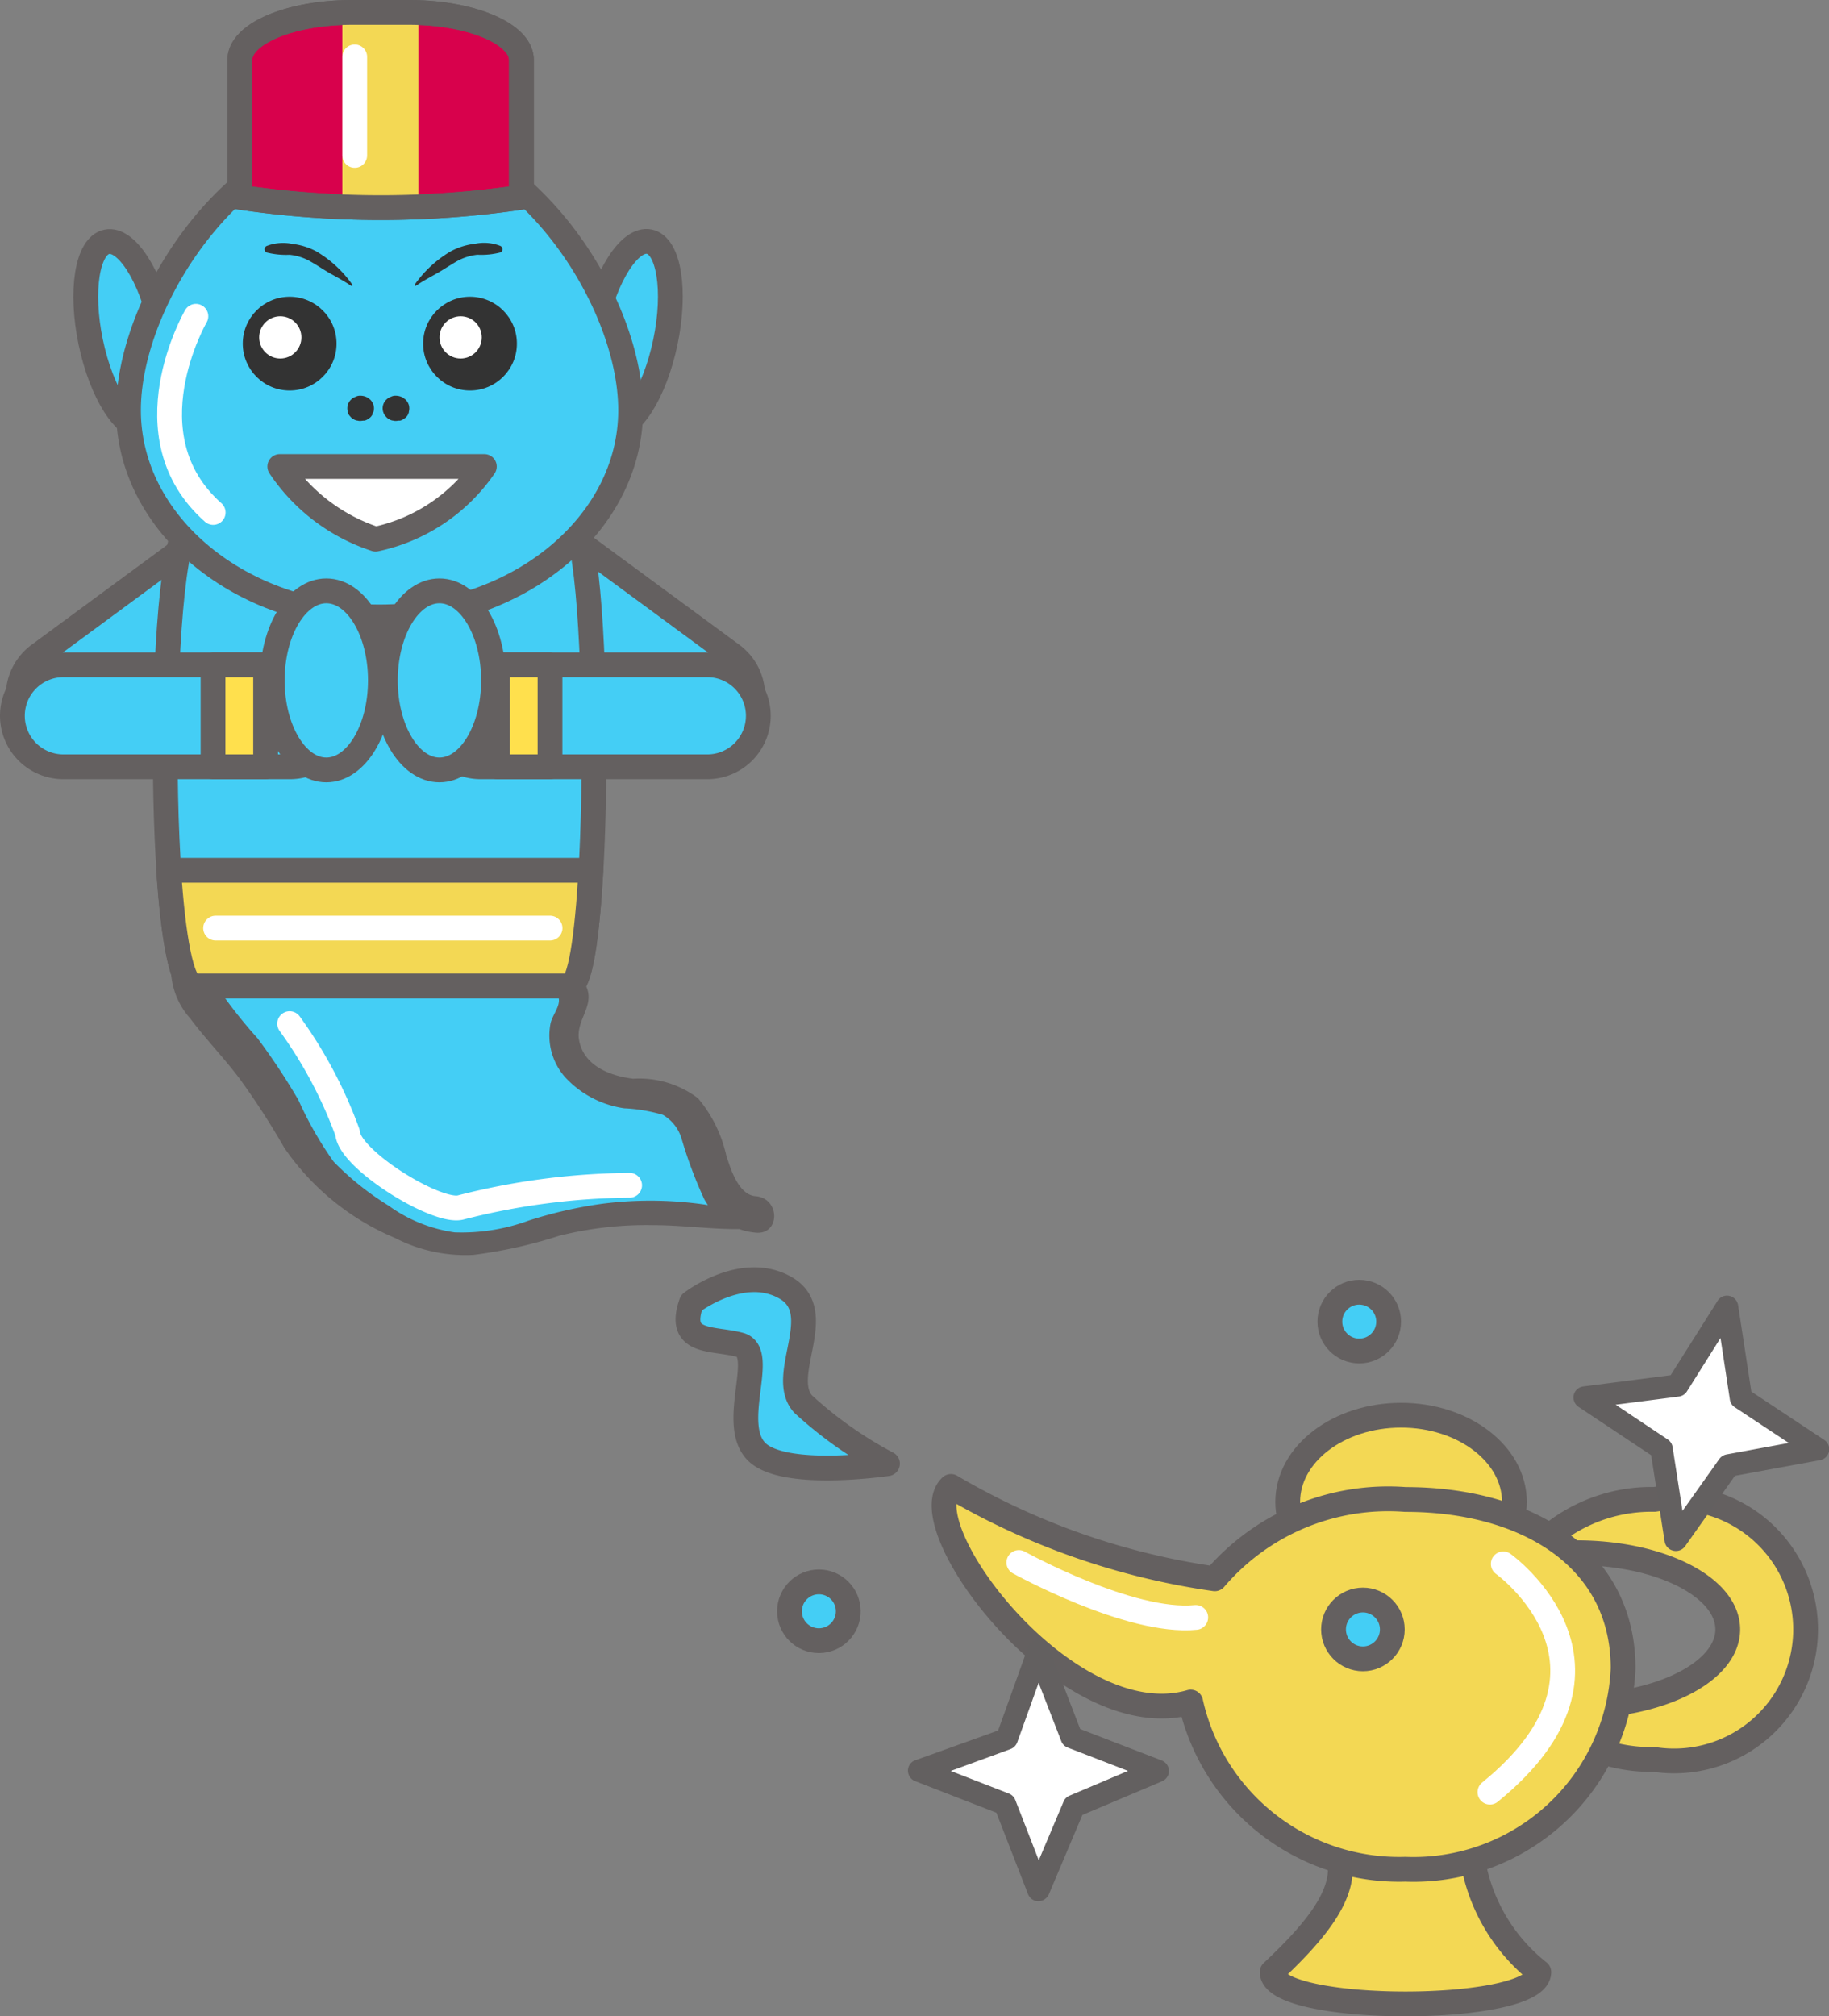 <svg xmlns="http://www.w3.org/2000/svg" width="36.903" height="40.674" viewBox="0 0 36.903 40.674">
  <rect x="0" y="0" width="36.903" height="40.674" fill="#808080" stroke="none"/>
  <g id="genio" transform="translate(-345.37 -220.06)">
    <path id="Path_32729" data-name="Path 32729" d="M400.411,323.406s1.031-.8,1.9-.3-.169,1.773.356,2.346a8.138,8.138,0,0,0,1.7,1.2s-2.142.321-2.663-.264.232-1.983-.314-2.132S400.112,324.252,400.411,323.406Z" transform="translate(-41.091 -77.067)" fill="#44cef5" stroke="#646060" stroke-linecap="round" stroke-linejoin="round" stroke-miterlimit="10" stroke-width="0.5"/>
    <path id="Path_32730" data-name="Path 32730" d="M471.008,340.74a3.21,3.21,0,0,0-2.528,1.156,5.882,5.882,0,0,1,.959-.08c1.684,0,3.049.692,3.049,1.547s-1.365,1.547-3.049,1.547a5.66,5.66,0,0,1-.959-.08,3.2,3.2,0,0,0,2.528,1.156,2.653,2.653,0,1,0,0-5.246Z" transform="translate(-92.258 -90.434)" fill="#f3d854" stroke="#646060" stroke-linecap="round" stroke-linejoin="round" stroke-miterlimit="10" stroke-width="0.5"/>
    <ellipse id="Ellipse_7651" data-name="Ellipse 7651" cx="2.287" cy="1.749" rx="2.287" ry="1.749" transform="translate(371.352 248.608)" fill="#f3d854" stroke="#646060" stroke-linecap="round" stroke-linejoin="round" stroke-miterlimit="10" stroke-width="0.5"/>
    <path id="Path_32731" data-name="Path 32731" d="M447.67,364.978c.852-.8,1.532-1.592,1.345-2.329l1.345-2.329,1.345,2.329a3.638,3.638,0,0,0,1.345,2.329C453.05,365.835,447.67,365.835,447.67,364.978Z" transform="translate(-76.632 -105.137)" fill="#f3d854" stroke="#646060" stroke-linecap="round" stroke-linejoin="round" stroke-miterlimit="10" stroke-width="0.5"/>
    <path id="Path_32732" data-name="Path 32732" d="M434.8,343.359a4.233,4.233,0,0,1-4.394,4.053,4.307,4.307,0,0,1-4.331-3.373c-2.483.722-5.684-3.562-4.837-4.349a14.513,14.513,0,0,0,5.323,1.863,4.6,4.6,0,0,1,3.846-1.6C432.836,339.952,434.8,341.122,434.8,343.359Z" transform="translate(-56.681 -89.645)" fill="#f3d854" stroke="#646060" stroke-linecap="round" stroke-linejoin="round" stroke-miterlimit="10" stroke-width="0.5"/>
    <path id="Path_32733" data-name="Path 32733" d="M465.579,345.96s2.869,2.057-.269,4.605" transform="translate(-89.878 -94.353)" fill="none" stroke="#fff" stroke-linecap="round" stroke-linejoin="round" stroke-miterlimit="10" stroke-width="0.5"/>
    <g id="Group_18522" data-name="Group 18522" transform="translate(345.62 220.31)">
      <ellipse id="Ellipse_7652" data-name="Ellipse 7652" cx="1.913" cy="0.73" rx="1.913" ry="0.73" transform="matrix(0.204, -0.979, 0.979, 0.204, 11.356, 8.222)" fill="#44cef5" stroke="#646060" stroke-linecap="round" stroke-linejoin="round" stroke-miterlimit="10" stroke-width="0.5"/>
      <ellipse id="Ellipse_7653" data-name="Ellipse 7653" cx="0.73" cy="1.913" rx="0.73" ry="1.913" transform="matrix(0.979, -0.204, 0.204, 0.979, 1.19, 4.777)" fill="#44cef5" stroke="#646060" stroke-linecap="round" stroke-linejoin="round" stroke-miterlimit="10" stroke-width="0.5"/>
      <g id="Group_18511" data-name="Group 18511" transform="translate(3.176 17.997)">
        <path id="Path_32734" data-name="Path 32734" d="M371.333,299.784a10.9,10.9,0,0,0-3.642-.022,8.091,8.091,0,0,1-2.376.466,4.655,4.655,0,0,1-2.274-1.116,3,3,0,0,1-.468-.4,3.548,3.548,0,0,1-.426-.67,13.1,13.1,0,0,0-1.582-2.284,1.678,1.678,0,0,1-.583-1.193,1.079,1.079,0,0,1,.817-.829,3.687,3.687,0,0,1,1.228-.047c.966.057,1.938.02,2.9.152a4.694,4.694,0,0,1,2.628,1.118.553.553,0,0,1,.184.281c.027.169-.092.324-.159.481a1.011,1.011,0,0,0,.359,1.118,2.149,2.149,0,0,0,1.178.391,1.9,1.9,0,0,1,.555.092c.471.194.628.765.77,1.25s.441,1.044.946,1.061" transform="translate(-359.576 -293.386)" fill="#44cef5"/>
        <g id="Group_18510" data-name="Group 18510">
          <path id="Path_32735" data-name="Path 32735" d="M370.166,298.83a7.665,7.665,0,0,0-3.1-.227,8.825,8.825,0,0,0-1.452.334,3.931,3.931,0,0,1-1.5.239,2.993,2.993,0,0,1-1.33-.538,5.8,5.8,0,0,1-1.111-.889,7.3,7.3,0,0,1-.707-1.238,13.074,13.074,0,0,0-.827-1.25,9.8,9.8,0,0,1-.869-1.116c-.229-.426.02-.757.416-.934a3.594,3.594,0,0,1,1.564-.065c.543.022,1.089.025,1.631.057a5.79,5.79,0,0,1,2.772.742,1.84,1.84,0,0,1,.526.421c.13.187-.08.391-.127.59a1.27,1.27,0,0,0,.286,1.083,2.016,2.016,0,0,0,1.2.635,3.249,3.249,0,0,1,.78.132.833.833,0,0,1,.371.461,8.845,8.845,0,0,0,.463,1.24,1.315,1.315,0,0,0,1.036.675c.5.05.5-.695,0-.735-.346-.027-.508-.56-.593-.827a2.694,2.694,0,0,0-.568-1.148,1.96,1.96,0,0,0-1.308-.394c-.466-.057-1-.259-1.093-.782-.075-.431.386-.732.095-1.168a2.89,2.89,0,0,0-1.121-.842,7.317,7.317,0,0,0-2.959-.623c-.585-.025-1.171-.022-1.754-.055a4.207,4.207,0,0,0-1.549.052,1.42,1.42,0,0,0-.919.9,1.518,1.518,0,0,0,.361,1.3c.316.421.685.8,1,1.22a15.455,15.455,0,0,1,.9,1.392,5.1,5.1,0,0,0,2.234,1.818,3.1,3.1,0,0,0,1.577.341,9.447,9.447,0,0,0,1.736-.386,7.232,7.232,0,0,1,1.893-.214c.67,0,1.335.112,2.005.07.172-.017.212-.224.05-.274Z" transform="translate(-358.369 -292.564)" fill="#646060"/>
        </g>
      </g>
      <path id="Path_32736" data-name="Path 32736" d="M381.5,261.433l4.045,2.976a1.027,1.027,0,0,0,1.437-.219h0a1.027,1.027,0,0,0-.219-1.437l-4.045-2.976a1.027,1.027,0,0,0-1.437.219h0A1.027,1.027,0,0,0,381.5,261.433Z" transform="translate(-372.245 -249.796)" fill="#44cef5" stroke="#646060" stroke-linecap="round" stroke-linejoin="round" stroke-miterlimit="10" stroke-width="0.5"/>
      <path id="Path_32737" data-name="Path 32737" d="M351.769,261.433l-4.045,2.976a1.027,1.027,0,0,1-1.437-.219h0a1.027,1.027,0,0,1,.219-1.437l4.043-2.976a1.027,1.027,0,0,1,1.437.219h0A1.027,1.027,0,0,1,351.769,261.433Z" transform="translate(-345.97 -249.796)" fill="#44cef5" stroke="#646060" stroke-linecap="round" stroke-linejoin="round" stroke-miterlimit="10" stroke-width="0.5"/>
      <path id="Path_32738" data-name="Path 32738" d="M358.573,261.35h7.577c.658,0,.658,9.415,0,9.415h-7.577C357.8,270.765,357.8,261.35,358.573,261.35Z" transform="translate(-354.909 -251.128)" fill="#44cef5" stroke="#646060" stroke-linecap="round" stroke-linejoin="round" stroke-miterlimit="10" stroke-width="0.5"/>
      <path id="Path_32739" data-name="Path 32739" d="M351.222,275.207h-4.573a1.029,1.029,0,0,1-1.029-1.029h0a1.029,1.029,0,0,1,1.029-1.029h4.573a1.029,1.029,0,0,1,1.029,1.029h0A1.031,1.031,0,0,1,351.222,275.207Z" transform="translate(-345.62 -259.989)" fill="#44cef5" stroke="#646060" stroke-linecap="round" stroke-linejoin="round" stroke-miterlimit="10" stroke-width="0.5"/>
      <rect id="Rectangle_8968" data-name="Rectangle 8968" width="1.061" height="2.057" transform="translate(4.048 13.161)" fill="#ffe04d" stroke="#646060" stroke-linecap="round" stroke-linejoin="round" stroke-miterlimit="10" stroke-width="0.5"/>
      <path id="Path_32740" data-name="Path 32740" d="M380.449,275.207h4.573a1.029,1.029,0,0,0,1.029-1.029h0a1.029,1.029,0,0,0-1.029-1.029h-4.573a1.029,1.029,0,0,0-1.029,1.029h0A1.029,1.029,0,0,0,380.449,275.207Z" transform="translate(-371.001 -259.989)" fill="#44cef5" stroke="#646060" stroke-linecap="round" stroke-linejoin="round" stroke-miterlimit="10" stroke-width="0.5"/>
      <rect id="Rectangle_8969" data-name="Rectangle 8969" width="1.061" height="2.057" transform="translate(9.786 13.161)" fill="#ffe04d" stroke="#646060" stroke-linecap="round" stroke-linejoin="round" stroke-miterlimit="10" stroke-width="0.5"/>
      <path id="Path_32741" data-name="Path 32741" d="M365.153,235.454c0,2.3-2.269,4.17-5.066,4.17s-5.066-1.866-5.066-4.17,2.269-5.664,5.066-5.664S365.153,233.15,365.153,235.454Z" transform="translate(-352.679 -227.429)" fill="#44cef5" stroke="#646060" stroke-linecap="round" stroke-linejoin="round" stroke-miterlimit="10" stroke-width="0.5"/>
      <g id="Group_18512" data-name="Group 18512" transform="translate(4.648 5.736)">
        <circle id="Ellipse_7654" data-name="Ellipse 7654" cx="0.946" cy="0.946" r="0.946" fill="#333"/>
        <circle id="Ellipse_7655" data-name="Ellipse 7655" cx="0.426" cy="0.426" r="0.426" transform="translate(0.331 0.394)" fill="#fff"/>
      </g>
      <g id="Group_18513" data-name="Group 18513" transform="translate(8.287 5.736)">
        <circle id="Ellipse_7656" data-name="Ellipse 7656" cx="0.946" cy="0.946" r="0.946" fill="#333"/>
        <circle id="Ellipse_7657" data-name="Ellipse 7657" cx="0.426" cy="0.426" r="0.426" transform="translate(0.331 0.394)" fill="#fff"/>
      </g>
      <path id="Path_32742" data-name="Path 32742" d="M367.28,257.09h4.127a3.554,3.554,0,0,1-2.194,1.465A3.717,3.717,0,0,1,367.28,257.09Z" transform="translate(-361.885 -247.929)" fill="#fff" stroke="#646060" stroke-linecap="round" stroke-linejoin="round" stroke-miterlimit="10" stroke-width="0.5"/>
      <ellipse id="Ellipse_7658" data-name="Ellipse 7658" cx="1.091" cy="1.806" rx="1.091" ry="1.806" transform="translate(5.243 11.669)" fill="#44cef5" stroke="#646060" stroke-linecap="round" stroke-linejoin="round" stroke-miterlimit="10" stroke-width="0.5"/>
      <ellipse id="Ellipse_7659" data-name="Ellipse 7659" cx="1.091" cy="1.806" rx="1.091" ry="1.806" transform="translate(7.525 11.669)" fill="#44cef5" stroke="#646060" stroke-linecap="round" stroke-linejoin="round" stroke-miterlimit="10" stroke-width="0.5"/>
      <path id="Path_32743" data-name="Path 32743" d="M358.28,289.79c.09,1.338.259,2.331.511,2.331h7.577c.214,0,.356-.994.431-2.331Z" transform="translate(-355.127 -272.484)" fill="#f3d854" stroke="#646060" stroke-linecap="round" stroke-linejoin="round" stroke-miterlimit="10" stroke-width="0.5"/>
      <path id="Path_32744" data-name="Path 32744" d="M367.457,220.31h-1.136c-1.255,0-2.272.428-2.272.959v2.77a19.436,19.436,0,0,0,5.681,0v-2.77C369.729,220.738,368.71,220.31,367.457,220.31Z" transform="translate(-359.46 -220.31)" fill="#d8014c" stroke="#646060" stroke-miterlimit="10" stroke-width="0.5"/>
      <rect id="Rectangle_8970" data-name="Rectangle 8970" width="1.034" height="3.661" transform="translate(6.907 0.115)" fill="#f3d854" stroke="#f3d854" stroke-linecap="round" stroke-linejoin="round" stroke-miterlimit="10" stroke-width="0.5"/>
      <path id="Path_32745" data-name="Path 32745" d="M367.457,220.31h-1.136c-1.255,0-2.272.428-2.272.959v2.77a19.436,19.436,0,0,0,5.681,0v-2.77C369.729,220.738,368.71,220.31,367.457,220.31Z" transform="translate(-359.46 -220.31)" fill="none" stroke="#646060" stroke-miterlimit="10" stroke-width="0.5"/>
      <line id="Line_1181" data-name="Line 1181" y2="1.988" transform="translate(6.907 0.897)" fill="none" stroke="#fff" stroke-linecap="round" stroke-linejoin="round" stroke-miterlimit="10" stroke-width="0.5"/>
      <g id="Group_18515" data-name="Group 18515" transform="translate(8.115 4.652)">
        <g id="Group_18514" data-name="Group 18514">
          <path id="Path_32746" data-name="Path 32746" d="M378.231,239.85c.13-.09.269-.164.408-.242s.262-.162.394-.239a1.075,1.075,0,0,1,.436-.144,1.536,1.536,0,0,0,.466-.047.073.073,0,0,0,0-.13.89.89,0,0,0-.511-.045,1.358,1.358,0,0,0-.491.152,2.335,2.335,0,0,0-.727.67c-.015.015.01.035.025.025Z" transform="translate(-378.202 -238.988)" fill="#333"/>
        </g>
      </g>
      <g id="Group_18517" data-name="Group 18517" transform="translate(7.473 7.728)">
        <g id="Group_18516" data-name="Group 18516">
          <path id="Path_32747" data-name="Path 32747" d="M376.125,251.695h0c-.055.052-.112.1-.169.154a.234.234,0,0,0,.07-.025c.017-.012.035-.025.055-.037a.22.22,0,0,0,.067-.11.009.009,0,0,1,0,0s0-.007,0-.012a.247.247,0,0,0,0-.135.266.266,0,0,0-.07-.112l-.055-.04a.3.3,0,0,0-.137-.035.19.19,0,0,0-.1.022.21.21,0,0,0-.087.052.239.239,0,0,0-.07.112.247.247,0,0,0,0,.135s0,.007.005.012,0,0,0,0v0a.171.171,0,0,0,.047.082.2.2,0,0,0,.075.062.181.181,0,0,0,.07.025l-.169-.157h0c.008.017.017.035.025.052a.166.166,0,0,0,.062.062.137.137,0,0,0,.052.03.2.2,0,0,0,.092.02l.065-.007.057-.022a.166.166,0,0,0,.067-.057.172.172,0,0,0,.042-.075Z" transform="translate(-375.622 -251.338)" fill="#333"/>
        </g>
      </g>
      <g id="Group_18519" data-name="Group 18519" transform="translate(6.756 7.728)">
        <g id="Group_18518" data-name="Group 18518">
          <path id="Path_32748" data-name="Path 32748" d="M373.245,251.695h0c-.055.052-.112.1-.169.154a.234.234,0,0,0,.07-.025c.017-.012.035-.025.055-.037a.22.22,0,0,0,.067-.11.009.009,0,0,1,0,0s0-.007.005-.012a.247.247,0,0,0,0-.135.266.266,0,0,0-.07-.112l-.055-.04a.3.3,0,0,0-.137-.035.19.19,0,0,0-.1.022.21.21,0,0,0-.087.052.239.239,0,0,0-.07.112.247.247,0,0,0,0,.135s0,.007,0,.012,0,0,0,0v0a.171.171,0,0,0,.047.082.2.2,0,0,0,.075.062.181.181,0,0,0,.07.025l-.169-.157h0c.007.017.017.035.025.052a.166.166,0,0,0,.062.062.137.137,0,0,0,.052.03.2.2,0,0,0,.092.02l.065-.007.057-.022a.166.166,0,0,0,.067-.057.172.172,0,0,0,.042-.075Z" transform="translate(-372.743 -251.338)" fill="#333"/>
        </g>
      </g>
      <g id="Group_18521" data-name="Group 18521" transform="translate(5.089 4.653)">
        <g id="Group_18520" data-name="Group 18520">
          <path id="Path_32749" data-name="Path 32749" d="M367.82,239.826a2.334,2.334,0,0,0-.727-.67,1.343,1.343,0,0,0-.476-.149.919.919,0,0,0-.526.042.073.073,0,0,0,0,.13,1.62,1.62,0,0,0,.466.047,1.05,1.05,0,0,1,.436.144c.135.077.259.164.394.239s.276.152.409.242c.015.01.037-.01.025-.025Z" transform="translate(-366.052 -238.989)" fill="#333"/>
        </g>
      </g>
      <path id="Path_32750" data-name="Path 32750" d="M358.878,244.92s-1.4,2.409.349,3.958" transform="translate(-355.176 -238.79)" fill="none" stroke="#fff" stroke-linecap="round" stroke-linejoin="round" stroke-miterlimit="10" stroke-width="0.5"/>
      <path id="Path_32751" data-name="Path 32751" d="M368.08,302.21a8.968,8.968,0,0,1,1.168,2.2c.03.538,1.793,1.629,2.279,1.509a14.118,14.118,0,0,1,3.412-.448" transform="translate(-362.486 -281.811)" fill="none" stroke="#fff" stroke-linecap="round" stroke-linejoin="round" stroke-miterlimit="10" stroke-width="0.5"/>
      <line id="Line_1182" data-name="Line 1182" x2="6.748" transform="translate(4.1 18.472)" fill="none" stroke="#fff" stroke-linecap="round" stroke-linejoin="round" stroke-miterlimit="10" stroke-width="0.5"/>
    </g>
    <path id="Path_32752" data-name="Path 32752" d="M427.15,345.85s2.239,1.24,3.569,1.108" transform="translate(-61.223 -94.271)" fill="none" stroke="#fff" stroke-linecap="round" stroke-linejoin="round" stroke-miterlimit="10" stroke-width="0.5"/>
    <g id="Group_18523" data-name="Group 18523" transform="translate(363.686 253.146)">
      <path id="Path_32753" data-name="Path 32753" d="M421.451,353.03l.67,1.739,1.739.67-1.694.715-.715,1.694-.675-1.734-1.736-.675,1.773-.635Z" transform="translate(-418.818 -352.808)" fill="#fff"/>
      <path id="Path_32754" data-name="Path 32754" d="M420.783,357.406h0a.224.224,0,0,1-.207-.144l-.638-1.641-1.641-.638a.229.229,0,0,1-.144-.212.222.222,0,0,1,.149-.209l1.671-.6.6-1.671a.224.224,0,0,1,.421-.005l.635,1.646,1.646.635a.228.228,0,0,1,.144.207.225.225,0,0,1-.137.212l-1.609.68-.68,1.609A.236.236,0,0,1,420.783,357.406Zm-1.766-2.628,1.173.456a.228.228,0,0,1,.13.13l.473,1.216.5-1.183a.217.217,0,0,1,.12-.12l1.181-.5-1.218-.471a.222.222,0,0,1-.129-.13L420.79,353l-.431,1.2a.233.233,0,0,1-.137.137Zm1.128-.643Z" transform="translate(-418.15 -352.14)" fill="#636060"/>
    </g>
    <g id="Group_18524" data-name="Group 18524" transform="translate(377.116 246.192)">
      <path id="Path_32755" data-name="Path 32755" d="M475.849,325.12l.281,1.841,1.554,1.029-1.808.334-1.061,1.5-.286-1.838-1.549-1.031,1.868-.242Z" transform="translate(-472.753 -324.896)" fill="#fff"/>
      <path id="Path_32756" data-name="Path 32756" d="M474.082,329.368h0a.226.226,0,0,1-.172-.184l-.272-1.741-1.467-.976a.23.23,0,0,1-.095-.239.226.226,0,0,1,.192-.172l1.763-.227.947-1.5a.223.223,0,0,1,.237-.1.228.228,0,0,1,.177.187l.267,1.744,1.47.974a.224.224,0,0,1-.082.408l-1.719.316-1.009,1.427A.23.23,0,0,1,474.082,329.368Zm-1.161-2.944,1.049.7a.224.224,0,0,1,.1.152l.2,1.29.742-1.046a.238.238,0,0,1,.142-.092l1.26-.232-1.088-.72a.221.221,0,0,1-.1-.154l-.189-1.243-.68,1.081a.227.227,0,0,1-.162.1Zm1.243-.386Z" transform="translate(-472.069 -324.22)" fill="#636060"/>
    </g>
    <circle id="Ellipse_7660" data-name="Ellipse 7660" cx="0.593" cy="0.593" r="0.593" transform="translate(361.299 251.97)" fill="#44cef5" stroke="#646060" stroke-linecap="round" stroke-linejoin="round" stroke-miterlimit="10" stroke-width="0.5"/>
    <circle id="Ellipse_7661" data-name="Ellipse 7661" cx="0.593" cy="0.593" r="0.593" transform="translate(372.202 246.127)" fill="#44cef5" stroke="#646060" stroke-linecap="round" stroke-linejoin="round" stroke-miterlimit="10" stroke-width="0.5"/>
    <circle id="Ellipse_7662" data-name="Ellipse 7662" cx="0.593" cy="0.593" r="0.593" transform="translate(372.276 252.336)" fill="#44cef5" stroke="#646060" stroke-linecap="round" stroke-linejoin="round" stroke-miterlimit="10" stroke-width="0.5"/>
  </g>
</svg>
